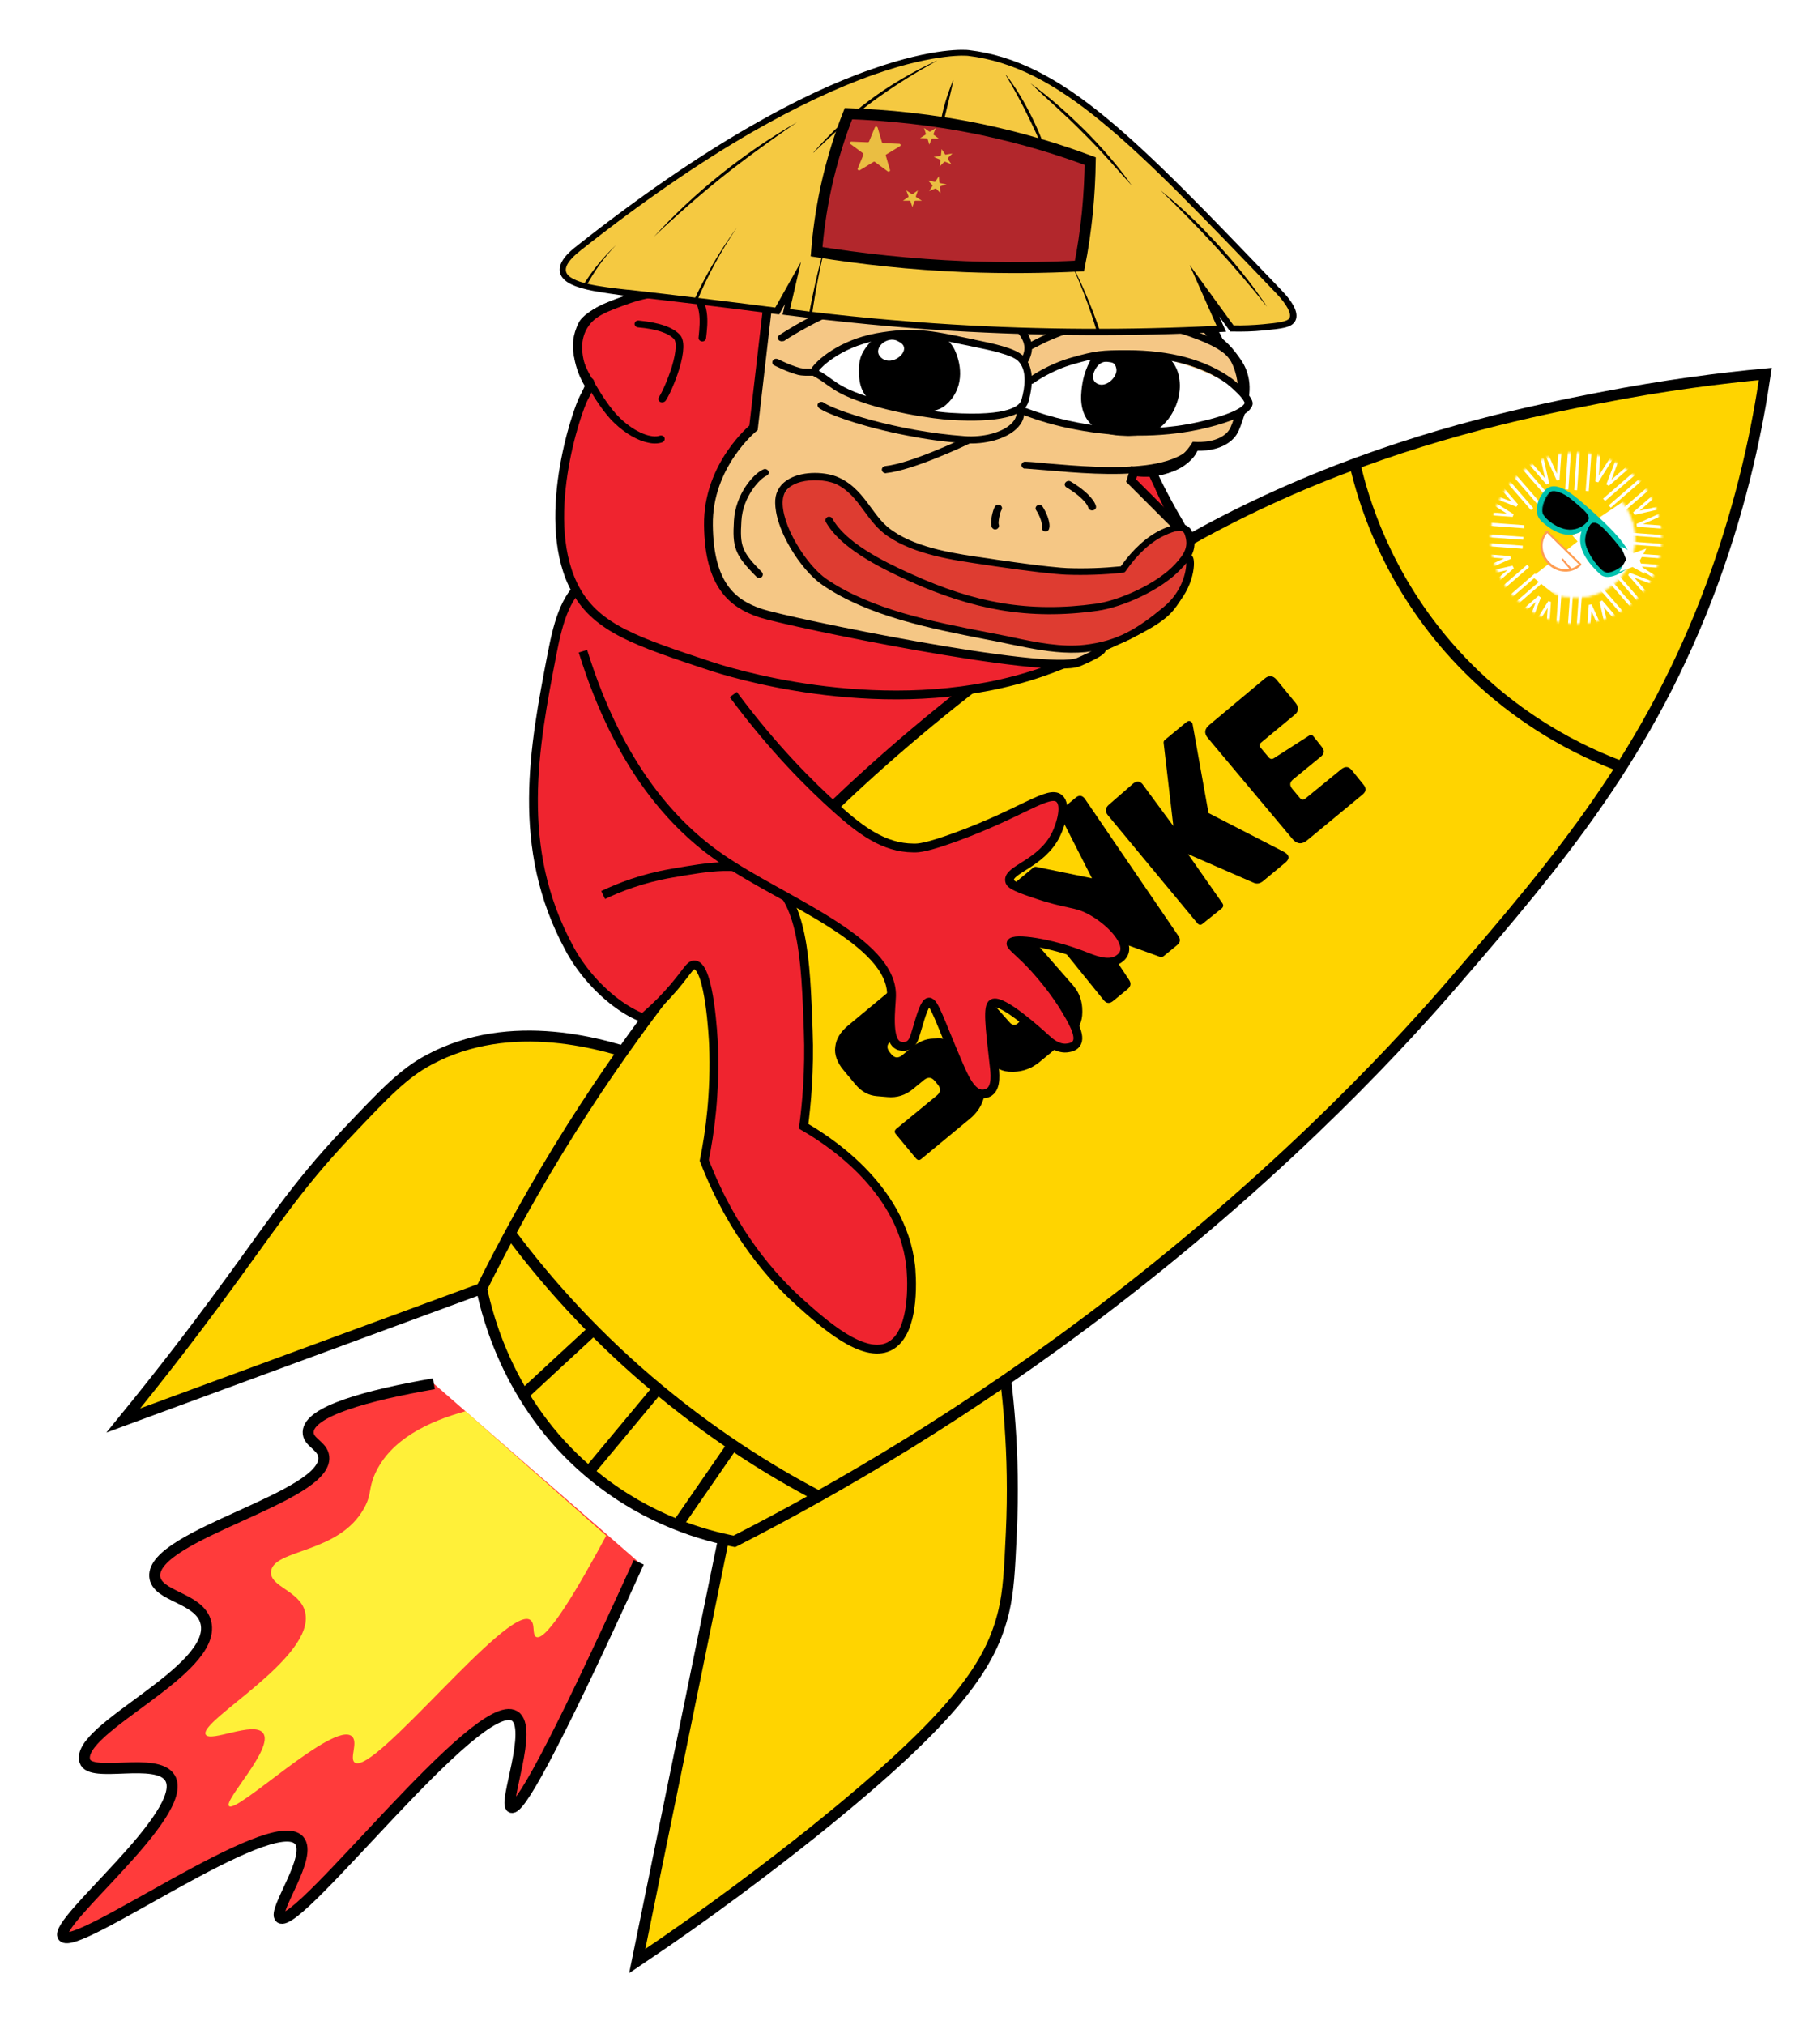 <?xml version="1.0" encoding="utf-8"?>
<!-- Generator: Adobe Illustrator 28.4.1, SVG Export Plug-In . SVG Version: 6.00 Build 0)  -->
<svg version="1.1" id="a" xmlns="http://www.w3.org/2000/svg" xmlns:xlink="http://www.w3.org/1999/xlink" x="0px" y="0px"
	 viewBox="0 0 828 921.2" style="enable-background:new 0 0 828 921.2;" xml:space="preserve">
<style type="text/css">
	.st0{fill:#EF242F;stroke:#000000;stroke-width:4;stroke-miterlimit:10;}
	.st1{fill:#FFD400;stroke:#000000;stroke-width:5;stroke-miterlimit:10;}
	.st2{fill:none;stroke:#000000;stroke-width:5;stroke-miterlimit:10;}
	.st3{fill:#34A328;stroke:#000000;stroke-width:5;stroke-miterlimit:10;}
	.st4{fill:#FF3B3B;stroke:#000000;stroke-width:5;stroke-miterlimit:10;}
	.st5{fill:#FFF039;}
	.st6{fill:#FFFFFF;filter:url(#Adobe_OpacityMaskFilter);}
	.st7{mask:url(#mask0_00000054236959440068693890000016436831439499054238_);}
	.st8{fill:#FFFFFF;}
	
		.st9{fill:#FFFFFF;filter:url(#Adobe_OpacityMaskFilter_00000159449900529742459780000014798847265215251850_);stroke:#FFFFFF;stroke-width:0.677;}
	.st10{mask:url(#mask1_00000113311548518973946810000013427162346677460366_);}
	.st11{fill-rule:evenodd;clip-rule:evenodd;fill:#FFFFFF;}
	.st12{fill:#01C1AE;}
	.st13{fill:#FE9D51;}
	.st14{fill:#FE9A54;}
	.st15{fill:#F5C785;stroke:#000000;stroke-width:4;stroke-miterlimit:10;}
	.st16{fill:#DE3C31;}
	.st17{fill:#F5C941;}
	.st18{fill:#B2272C;stroke:#000000;stroke-width:5;stroke-miterlimit:10;}
	.st19{fill:#EABE42;}
</style>
<g>
	<path class="st0" d="M314.6,438.8c-7.1,12.1-2.3,21.2-9.2,24.7c-10.5,5.4-33.6-9.5-45.7-30.9c-0.4-0.7-0.6-1.1-0.8-1.5
		c-24.7-45.6-15.9-91.3-7.8-133.4c3.1-16.2,6.7-28.1,16.9-34.6c12.9-8.2,29-2.9,43.8,1.4c82.6,23.9,105.3,9.5,136.9,38.8
		c6.6,6.1,24.8,23,19.8,36c-3.5,9-17.3,13.7-33.9,13.4c0,0-13.2,4.6-25.4,9.9c-14.8,6.5-22.1,31.8-45.9,50.1
		C341.6,429.4,324.7,421.6,314.6,438.8z"/>
	<g>
		<path class="st1" d="M289.9,892c14.1-69,28.2-137.9,42.3-206.9c41-24.7,82-49.3,123-74c3.2,20,6.6,49.7,4.9,86
			c-0.8,17.7-1.3,26.5-3.4,35.6c-5.6,23.4-19.8,46.9-86.9,100.7C350.2,849,323.4,869.5,289.9,892z"/>
		<path class="st1" d="M56.1,646.1c18.2-22.3,32.4-41,42-54c25.6-34.6,36-51.7,60-77c16.9-17.8,25.4-26.8,37-33
			c37.2-20.1,80-7.5,100,0c-25.3,34.7-50.7,69.3-76,104C164.8,606.1,110.5,626.1,56.1,646.1z"/>
		<path class="st1" d="M219.1,586.1c10.1-20.4,23.6-45.4,41-73c30.5-48.2,59-82.2,71-96c18.4-21.2,63.3-70.6,133-121
			c35.1-25.3,74.8-53.7,134-78c53.9-22.1,101.3-31.6,129-37c30.6-6,56.7-9.2,76-11c-3.4,23.4-10,56.8-24,95
			c-28.5,77.5-70.2,126.7-118,182c-18.9,21.9-72.3,81.8-156,146c-64.7,49.7-124.8,84.4-171,108c-13.9-2.7-38.8-9.6-63-29
			C232.3,641.1,221.9,599.3,219.1,586.1z"/>
		<g>
			<path d="M426.2,498.3c1.8-1.5,1.9-3.1,0.5-4.9l-1.4-1.7c-1.5-1.8-3.1-1.9-4.9-0.5l-5.1,4.2c-3.4,2.8-7.3,4-11.6,3.6l-4.7-0.4
				c-3.9-0.3-7.1-2.1-9.8-5.3l-5.5-6.6c-2.9-3.5-4.2-7.1-3.7-10.6c0.4-3.6,2.4-6.8,5.9-9.7l23-19.1c1.8-1.5,3.4-1.3,4.9,0.5l7,8.4
				c1.5,1.8,1.3,3.4-0.5,4.9l-15.1,12.5c-1.8,1.5-1.9,3.1-0.5,4.9l0.8,1c1.5,1.8,3.1,1.9,4.9,0.5l4.3-3.5c3.2-2.6,6.4-4,9.6-4.1
				l2.6-0.1c3.4-0.1,6.5,1.5,9.2,4.9l8.9,10.7c2.7,3.3,3.6,6.9,2.7,10.9c-0.9,3.9-3.1,7.3-6.5,10.1l-22,18.2
				c-0.9,0.8-1.7,0.7-2.5-0.2l-9.1-11c-0.8-0.9-0.7-1.7,0.2-2.5L426.2,498.3z"/>
			<path d="M440.5,422.7c-1.5-1.8-1.3-3.4,0.5-4.9l9.4-7.7c1.7-1.4,3.4-1.3,4.8,0.4l33,37.7c0.1,0.1,0.2,0.3,0.3,0.4
				c2.6,3.1,3.9,6.9,3.9,11.2l0,0.6c0,4.4-1.7,8-5.1,10.8l-14.3,11.8c-3.5,2.9-7.5,4.4-11.8,4.5l-0.8,0c-4.2,0.1-7.7-1.6-10.4-4.9
				c-0.1-0.1-0.2-0.3-0.3-0.4l-34.8-44.4c-0.7-0.9-0.6-1.7,0.3-2.4l9-7.4c0.9-0.7,1.7-0.7,2.4,0.2l32.7,36.8
				c1.2,1.4,2.5,1.5,3.7,0.5c0.3-0.2,0.5-0.5,0.8-0.8l3.8-4.7c1.2-1.5,1.2-2.9,0-4.3L440.5,422.7z"/>
			<path d="M500.1,425.2l13.5,20.4c1.1,1.6,0.9,3-0.6,4.3l-6.6,5.4c-1.6,1.3-3,1.2-4.3-0.4l0,0L462,405.3c-1.3-1.6-1.1-3,0.4-4.3
				l7.6-6.3c0.4-0.4,1-0.5,1.5-0.4l25.3,5.2l-14.1-27.7c-0.8-1.6-0.5-3,0.8-4.1l5.8-4.8c1.5-1.3,2.8-1.2,4,0.1
				c0.1,0.1,0.2,0.3,0.3,0.4l42.5,62.3c1.1,1.6,0.9,3-0.6,4.2l-6.1,5c-0.5,0.4-1.1,0.5-1.7,0.3L500.1,425.2z"/>
			<path d="M547.2,420.1c-0.9,0.8-1.7,0.7-2.5-0.2l-40.6-49c-1.5-1.8-1.3-3.4,0.4-4.9l10.8-9.4c0,0,0.1-0.1,0.1-0.1
				c1.7-1.4,3.2-1.3,4.5,0.3c0.1,0.1,0.1,0.2,0.2,0.3l13.7,18.6l-4.4-37.7c-0.1-0.6,0.1-1.1,0.6-1.5l9.7-8c1-0.8,1.8-0.7,2.5,0.1
				c0.2,0.3,0.4,0.6,0.4,1l7.2,40.2l34,17.5c0.9,0.5,1.5,0.9,1.9,1.4c0.9,1.1,0.6,2.4-1,3.7l-10,8.3c-1.4,1.2-2.9,1.5-4.4,0.8
				l-29.8-13l15.6,22.3c0.6,0.9,0.5,1.7-0.3,2.4L547.2,420.1z"/>
			<path d="M614.9,350.2l5.5,6.8c1.3,1.6,1.1,3-0.4,4.3l-25.3,20.9c-2.4,2-4.7,1.8-6.7-0.6l-38.4-45.8c-1.9-2.2-1.7-4.2,0.6-6.1
				l25.1-21c2-1.7,3.8-1.5,5.5,0.5l0,0l8.6,10.5c1.6,2,1.5,3.9-0.5,5.5l-15.1,12.5c-0.9,0.7-1,1.6-0.2,2.5l3.6,4.3
				c0.7,0.8,1.5,0.9,2.3,0.4l15.9-10.2c0.9-0.6,1.6-0.5,2.2,0.3l0,0l3.8,4.8c1.3,1.6,1.1,3-0.4,4.3l-12.7,10.4
				c-1.6,1.3-1.7,2.7-0.4,4.3l3.5,4.2c0.8,0.9,1.6,1,2.5,0.2l16.4-13.4C612.1,348.5,613.5,348.6,614.9,350.2L614.9,350.2z"/>
		</g>
		<path class="st2" d="M232.2,561c14.7,19.7,35.2,43.5,62.7,67c28.2,24.1,55.4,41,77.6,52.6"/>
		<path class="st2" d="M616.4,211c3.9,17,13.9,49.4,40.5,81c29.7,35.2,64.3,50.6,80.8,56.7"/>
		<path class="st3" d="M238.1,634.4c10.6-9.8,21.2-19.7,31.9-29.5"/>
		<path class="st3" d="M299.3,631.7c-10.5,12.6-20.9,25.1-31.4,37.7"/>
		<path class="st3" d="M333,657.7c-8.3,12-16.5,23.9-24.8,35.9"/>
		<path class="st4" d="M197.4,629.4c-30.4,5.3-56.8,12.5-57.2,21.9c-0.2,4.8,6.5,6.1,7.1,11.3c2,18.5-78.2,35.4-76.9,54.4
			c0.6,9.4,20.6,9.5,23.3,21.2c5,22-59.6,48.1-55.1,62.8c2.5,8.1,33-2.2,38.8,7.8c9.2,16-53.5,65.7-48.7,72
			c5.6,7.4,94.9-57.3,107.3-43.8c6.6,7.2-12.3,32.4-8.5,35.3c8,6,90.1-101.8,106.6-91.8c8.7,5.3-5.3,40.1-1.4,41.6
			c3.3,1.3,17.1-21.8,57.9-111.5"/>
		<path class="st5" d="M211.8,641.9c-17.1,4.7-34.2,12.9-41.2,28.5c-3.1,7-1.4,9.1-4.9,15.5c-11.4,20.9-41.3,18.6-42.4,28.9
			c-0.7,7,13.1,8.6,15.5,18.4c5.1,20.7-48.7,49.6-45.2,55.8c2.1,3.7,22-6.3,26.1-0.7c5.1,6.8-18.1,30.6-15.5,33.2
			c3.5,3.5,47.4-38.6,55.8-31.8c3.2,2.6-1.2,10.2,1.4,12c8.7,6,69.4-71.8,79.8-64.9c2.5,1.6,0.7,6.9,2.8,7.8
			c4.8,1.9,19.3-22.9,31.8-46.1"/>
		<g>
			<defs>
				<filter id="Adobe_OpacityMaskFilter" filterUnits="userSpaceOnUse" x="665.6" y="195.5" width="100.6" height="100.7">
					<feColorMatrix  type="matrix" values="1 0 0 0 0  0 1 0 0 0  0 0 1 0 0  0 0 0 1 0"/>
				</filter>
			</defs>
			
				<mask maskUnits="userSpaceOnUse" x="665.6" y="195.5" width="100.6" height="100.7" id="mask0_00000054236959440068693890000016436831439499054238_">
				
					<ellipse transform="matrix(0.755 -0.655 0.655 0.755 15.064 529.885)" class="st6" cx="717.4" cy="244.8" rx="38.9" ry="39.1"/>
			</mask>
			<g class="st7">
				<g>
					
						<rect x="729.4" y="220.7" transform="matrix(0.755 -0.655 0.655 0.755 36.631 540.985)" class="st8" width="27.1" height="1.4"/>
				</g>
				<g>
					
						<rect x="726.8" y="217.7" transform="matrix(0.755 -0.655 0.655 0.755 37.981 538.509)" class="st8" width="27.1" height="1.4"/>
				</g>
				<g>
					
						<rect x="732.9" y="224.7" transform="matrix(0.755 -0.655 0.655 0.755 34.859 544.236)" class="st8" width="27.1" height="1.4"/>
				</g>
				<g>
					<polygon class="st8" points="730.8,220.3 737.4,202.9 738.7,203.3 733.1,218.2 745.1,207.8 746,208.8 731.9,221 					"/>
				</g>
				<g>
					<polygon class="st8" points="743.6,234.2 743,233 757.1,220.8 758,221.8 745.9,232.3 761.4,228.8 761.7,230.1 					"/>
				</g>
				<g>
					
						<rect x="675.3" y="269.5" transform="matrix(0.755 -0.655 0.655 0.755 -8.58 517.454)" class="st8" width="27.1" height="1.4"/>
				</g>
				<g>
					
						<rect x="678" y="272.6" transform="matrix(0.755 -0.655 0.655 0.755 -9.929 519.93)" class="st8" width="27.1" height="1.4"/>
				</g>
				<g>
					
						<rect x="671.8" y="265.5" transform="matrix(0.755 -0.655 0.655 0.755 -6.808 514.203)" class="st8" width="27.1" height="1.4"/>
				</g>
				<g>
					<polygon class="st8" points="686.7,284.3 685.8,283.3 699.9,271 701,271.8 694.4,289.2 693.1,288.7 698.7,273.8 					"/>
				</g>
				<g>
					<polygon class="st8" points="674.6,270.8 673.7,269.7 685.8,259.3 670.2,262.8 669.9,261.4 688.1,257.3 688.7,258.5 					"/>
				</g>
				<g>
					
						<rect x="690.8" y="205.1" transform="matrix(0.755 -0.655 0.655 0.755 25.83 506.546)" class="st8" width="1.4" height="27.2"/>
				</g>
				<g>
					
						<rect x="687.8" y="207.7" transform="matrix(0.755 -0.655 0.655 0.755 23.362 505.2)" class="st8" width="1.4" height="27.2"/>
				</g>
				<g>
					
						<rect x="694.8" y="201.6" transform="matrix(0.755 -0.655 0.655 0.755 29.07 508.312)" class="st8" width="1.4" height="27.2"/>
				</g>
				<g>
					<polygon class="st8" points="672.4,223.8 672.9,222.5 687.8,228.2 677.3,216.1 678.3,215.2 690.6,229.4 689.9,230.5 					"/>
				</g>
				<g>
					<polygon class="st8" points="703.6,220.4 691.4,206.3 692.4,205.4 702.9,217.5 699.4,201.9 700.7,201.6 704.8,219.8 					"/>
				</g>
				<g>
					
						<rect x="739.7" y="259.4" transform="matrix(0.755 -0.655 0.655 0.755 2.221 551.893)" class="st8" width="1.4" height="27.2"/>
				</g>
				<g>
					
						<rect x="742.8" y="256.7" transform="matrix(0.755 -0.655 0.655 0.755 4.69 553.238)" class="st8" width="1.4" height="27.2"/>
				</g>
				<g>
					
						<rect x="735.7" y="262.8" transform="matrix(0.755 -0.655 0.655 0.755 -1.019 550.126)" class="st8" width="1.4" height="27.2"/>
				</g>
				<g>
					<polygon class="st8" points="753,275.7 740.7,261.6 741.4,260.5 758.9,267.2 758.4,268.4 743.5,262.7 754,274.8 					"/>
				</g>
				<g>
					<polygon class="st8" points="731.8,291.9 727.7,273.7 728.9,273.1 741.2,287.3 740.1,288.2 729.6,276.1 733.2,291.6 					"/>
				</g>
				<g>
					<polygon class="st8" points="665.9,243.6 666,242.2 693.1,244.2 693,245.5 					"/>
				</g>
				<g>
					<polygon class="st8" points="665.6,247.6 665.7,246.2 692.8,248.2 692.7,249.6 					"/>
				</g>
				<g>
					<polygon class="st8" points="666.3,238.3 666.4,236.9 693.5,238.9 693.4,240.3 					"/>
				</g>
				<g>
					<polygon class="st8" points="670.3,261.8 669.8,260.5 684.3,254 668.4,252.9 668.4,251.5 687.1,252.9 687.3,254.2 					"/>
				</g>
				<g>
					<polygon class="st8" points="669.5,233.8 669.6,232.4 685.5,233.6 672.1,225.1 672.8,223.9 688.6,233.9 688.2,235.1 					"/>
				</g>
				<g>
					<polygon class="st8" points="738.8,247.5 738.9,246.1 766,248.1 765.9,249.4 					"/>
				</g>
				<g>
					<polygon class="st8" points="739.1,243.4 739.2,242.1 766.3,244.1 766.2,245.4 					"/>
				</g>
				<g>
					<polygon class="st8" points="738.4,252.7 738.5,251.4 765.6,253.3 765.5,254.7 					"/>
				</g>
				<g>
					<polygon class="st8" points="744.7,239.6 744.5,238.3 761.5,230.7 762.1,231.9 747.5,238.4 763.5,239.6 763.4,241 					"/>
				</g>
				<g>
					<polygon class="st8" points="743.5,257.4 743.9,256.1 762.6,257.5 762.5,258.8 746.6,257.7 760,266.2 759.3,267.3 					"/>
				</g>
				<g>
					<polygon class="st8" points="712.5,295.8 714.4,268.7 715.7,268.8 713.9,295.9 					"/>
				</g>
				<g>
					<polygon class="st8" points="716.5,296.1 718.4,269 719.8,269.1 717.9,296.2 					"/>
				</g>
				<g>
					<polygon class="st8" points="707.2,295.4 709.1,268.3 710.5,268.4 708.6,295.5 					"/>
				</g>
				<g>
					<polygon class="st8" points="721.5,293.8 722.8,275.1 724.1,274.9 731.8,291.9 730.5,292.5 724,277.9 722.9,293.9 					"/>
				</g>
				<g>
					<polygon class="st8" points="694.4,289.2 704.4,273.4 705.6,273.8 704.3,292.5 703,292.4 704.1,276.5 695.6,289.9 					"/>
				</g>
				<g>
					<polygon class="st8" points="716.2,222.9 718,195.8 719.4,195.9 717.5,223 					"/>
				</g>
				<g>
					<polygon class="st8" points="712.1,222.6 714,195.5 715.4,195.6 713.5,222.7 					"/>
				</g>
				<g>
					<polygon class="st8" points="721.4,223.3 723.3,196.1 724.7,196.2 722.8,223.4 					"/>
				</g>
				<g>
					<polygon class="st8" points="708.2,218.5 700.5,201.5 701.8,200.9 708.3,215.5 709.4,199.5 710.8,199.6 709.5,218.3 					"/>
				</g>
				<g>
					<polygon class="st8" points="725.8,219 727.1,200.3 728.5,200.4 727.4,216.3 735.9,202.9 737,203.6 727.1,219.4 					"/>
				</g>
			</g>
			<defs>
				
					<filter id="Adobe_OpacityMaskFilter_00000075150954937819840760000011083161537816048541_" filterUnits="userSpaceOnUse" x="697.2" y="227.7" width="50.5" height="51">
					<feColorMatrix  type="matrix" values="1 0 0 0 0  0 1 0 0 0  0 0 1 0 0  0 0 0 1 0"/>
				</filter>
			</defs>
			
				<mask maskUnits="userSpaceOnUse" x="697.2" y="227.7" width="50.5" height="51" id="mask1_00000113311548518973946810000013427162346677460366_">
				
					<ellipse transform="matrix(0.755 -0.655 0.655 0.755 14.945 529.923)" style="fill:#FFFFFF;filter:url(#Adobe_OpacityMaskFilter_00000075150954937819840760000011083161537816048541_);stroke:#FFFFFF;stroke-width:0.677;" cx="717.3" cy="244.9" rx="26.6" ry="26.7"/>
			</mask>
			<g class="st10">
				<g>
					<path class="st11" d="M739.1,227.7l-23.7,15.9l2.3,2.7l-20.6,16l20.3,16.4l30.1-19.9l0.1-15.1L739.1,227.7z"/>
				</g>
			</g>
			<g>
				<path class="st12" d="M703.7,223.8c-3.3,3.7-5.1,9.5-1.4,12.8c12.5,11.3,19.1,2.5,21.6,0.1c-6.7,7.4-4.5,15.4,4.9,23.9
					c2.8,2.5,9.3-1.1,11.6-3.6c2.8-3.1-4-12-14.4-21.4C715.6,226.2,707.8,219.2,703.7,223.8z"/>
				<path class="st12" d="M700.9,236.7c-1.5-1.7-2.1-4-1.6-6.6c0.4-2.4,1.7-5,3.6-7.1c3.4-3.8,8.5-0.6,10.2,0.4
					c3.8,2.4,8.4,6.5,13.6,11.3c7.2,6.5,18.8,18.2,14.5,22.9c-2.3,2.6-9.6,6.9-13.1,3.7c-7.7-7-10.6-13.5-8.6-19.6
					c-3.9,2.2-9.9,3-18-4.4C701.3,237.2,701.1,237,700.9,236.7z M734.2,245.3c-2.2-2.6-5.2-5.6-8.9-9c-5.2-4.7-9.7-8.7-13.3-11
					c-4.6-2.9-6.4-2-7.4-0.8c0,0,0,0,0,0c-1.6,1.8-2.7,4-3.1,6c-0.3,1.5-0.2,3.7,1.6,5.3c10.8,9.8,16.7,3.7,19.5,0.7
					c0.2-0.2,0.4-0.5,0.6-0.7c0.4-0.4,1.1-0.4,1.5,0c0.4,0.4,0.4,1.1,0.1,1.5c-6,6.7-4.4,14,4.9,22.4c2.1,1.9,7.9-1.2,10.1-3.5
					C740.8,255,739.3,251.2,734.2,245.3z"/>
			</g>
			<g>
				<path class="st8" d="M704.7,256.1c4.2,4.1,10.6,4.3,14.4,0.5l-15.2-14.9C700.1,245.6,700.5,252,704.7,256.1z"/>
				<path class="st13" d="M703.6,255.8c-3.7-4.3-3.8-10.5-0.1-14.3c0.1-0.1,0.2-0.1,0.3-0.1c0.1,0,0.3,0,0.3,0.1l15.2,14.9
					c0.2,0.2,0.2,0.5,0,0.7c-1.9,1.9-4.5,3-7.4,2.9c-2.8-0.1-5.6-1.3-7.7-3.4C704.1,256.3,703.9,256,703.6,255.8z M703.9,242.5
					c-3.2,3.7-2.7,9.5,1.1,13.3l0,0c1.9,1.9,4.4,3,7,3.1c2.4,0.1,4.6-0.7,6.3-2.2L703.9,242.5z"/>
			</g>
			<g>
				<path class="st14" d="M714.3,259.1l-3.8-4.4c-0.1-0.2-0.1-0.4,0-0.6c0.2-0.1,0.4-0.1,0.6,0l3.8,4.4c0.1,0.2,0.1,0.4,0,0.6
					S714.4,259.3,714.3,259.1z"/>
			</g>
			<g>
				<path d="M721.9,249c-1.7-4.5,0.6-8.9,1.9-10.5c2.1-1.8,4.4,0.3,9.5,6.1c5,5.8,7.6,9.7,6.3,11.3c-2.4,2.6-7.2,5.1-9,4.3
					C728.7,259.6,724,254.7,721.9,249z"/>
				<path d="M726.7,257.1c-1.8-2.1-3.7-5-4.9-8.1c-1.7-4.5,0.5-8.9,1.9-10.6c2.2-1.9,4.8,0.5,9.6,6.1c5.7,6.5,7.6,9.9,6.3,11.5
					c-2.4,2.6-7.3,5.2-9.2,4.4C729.6,260.1,728.2,258.9,726.7,257.1z M722,249c2.1,5.6,6.8,10.5,8.6,11.3c1.8,0.7,6.6-1.8,8.9-4.3
					c1.1-1.4-0.8-4.9-6.3-11.2c-2.5-2.9-4.3-4.9-5.8-5.9c-1.5-1-2.5-1.1-3.5-0.2C722.5,240.2,720.3,244.5,722,249L722,249z"/>
			</g>
			<g>
				<path d="M711.4,240.5c4.2,1.2,8.9-0.4,11.1-3.8c1.3-1.9-1.5-4.3-6.6-8.6c-4.6-3.9-9.5-5.6-10.9-3.7c-2.6,2.6-3.7,7.3-3.1,9.1
					C702.4,235.1,706.1,239,711.4,240.5z"/>
				<path d="M703,235.4c-0.7-0.8-1.1-1.4-1.3-2c-0.6-1.8,0.5-6.5,3.1-9.2c0.3-0.4,0.8-0.7,1.5-0.8c2.2-0.3,6.1,1.5,9.5,4.5
					c5.1,4.3,8,6.7,6.6,8.7c-2.2,3.4-6.9,5.1-11.2,3.9l0-0.1l0,0.1C707.6,239.5,704.6,237.2,703,235.4z M721.4,233.3
					c-1.2-1.4-3.1-3-5.7-5.1c-3.4-2.9-7.2-4.7-9.4-4.4c-0.6,0.1-1.1,0.3-1.4,0.7c-2.6,2.5-3.7,7.2-3.1,9c0.6,1.7,4.3,5.6,9.5,7
					c4.2,1.2,8.8-0.4,11-3.8C723,235.7,722.6,234.6,721.4,233.3z"/>
			</g>
			<g>
				<path class="st8" d="M749,249.5L746,255l2.3,6l-5.6-3.1l-6,2.2l3.1-5.6l-2.3-6l5.6,3.1L749,249.5z"/>
			</g>
		</g>
	</g>
	<path class="st0" d="M274.4,407.1c7.1-3.4,17.7-7.6,31.1-9.9c17.3-3,31.8-5.6,43.1,1.4c16.9,10.5,17.9,37.5,19.1,69.9
		c0.7,18.7-0.8,33.9-2.1,43.8c9.2,5.3,44.6,26.9,48.7,63.5c0.2,1.7,3.1,30.5-9.9,36.7c-11.7,5.6-29.6-10.3-40.2-19.8
		c-12.5-11.2-30.8-31.3-43.8-64.9c2.5-12.3,5.1-30.6,4.2-52.9c-0.1-2.1-1.7-35.3-8.5-36c-2.5-0.3-3.9,4.2-12.4,13.4
		c-3.9,4.3-7.5,7.5-10.2,9.9"/>
	<path class="st0" d="M265.2,296.2c16.6,53.4,42,79.9,62.8,94.2c28.1,19.4,78,37.4,77.6,62.5c-0.1,5.1-2.3,20.1,3.1,22.6
		c1,0.5,2.9,0.7,4.5,0c2.4-1.1,2.9-4,4-7.5c1.9-6.5,3.6-12.1,5.4-12.2c2.4-0.2,5,8.7,13.4,28.2c2.8,6.5,5.9,13.3,10.6,13.6
		c0.3,0,2,0.1,3.5-0.9c3.4-2.4,2.6-8.7,2.1-12.7c-2-17.5-3-26.3-0.6-27.6c4.2-2.3,21.3,13.3,24.6,16.3c1.2,1.1,4.7,4.3,8.9,4
		c0.7-0.1,3.2-0.2,4.5-1.9c2.6-3.4-1.9-10.8-5.6-16.9c-6.4-10.3-14-18.2-15.5-19.8c-6.1-6.2-9-8-8.5-9.2c1.2-2.5,17.8-0.1,32.5,5.6
		c4.6,1.8,11.5,4.9,16.2,1.9c0.6-0.4,2.2-1.4,2.8-3.3c1.8-5.5-6.7-14.4-15.5-19.1c-7.2-3.8-9.9-2.2-26.1-7.8
		c-9.2-3.1-10.4-4.3-10.6-5.6c-0.9-5.2,14.6-7.6,21.2-21.2c2.2-4.6,4.8-13.3,1.4-16.2c-4.7-4.1-17,6.6-47.3,17.6
		c-13,4.7-16.7,5-19.1,4.9c-13.4-0.1-23.8-8-34.6-17.6c-12.3-11-29.3-27.9-47.3-52.2"/>
	<g>
		<g>
			<path class="st0" d="M262.2,268.8c9.7,17.1,27.6,23.1,60.8,34.1c7.2,2.4,73.8,23.8,138.9,6.5c15.9-4.2,28.1-9.8,44.9-17.5
				c19.5-8.9,23.6-12.9,26.8-17.3c9.2-12.5,7.1-29.7,3.1-36.2c-5.5-9.2-11.4-20.7-12.7-24.4c0,0,8.4,0.6,15-4.9
				c6.7-5.6,1.1-6.3,9.6-7.3c14.2-1.6,12.3-7,14.5-12.9c2.2-5.8,4.4-19.9-1.2-24.9c-1.5-1.4-2.7-3.2-2.7-3.2
				c-2.2-2.4-2.5-2.4-3.6-3.7c-1.7-2.2-1.2-2.8-2.9-5.3c-0.9-1.4-1.5-1.7-2.5-2.6c-0.7-0.7-1.1-1.2-1.3-1.5
				c-4.9-6.4-12.8-10.2-12.8-10.2c-1.8-0.8-4.4-1.9-7.8-2.6c-1-2.9-10.3-30.1-28.9-40.7c-3-1.7-8.8-4.8-17.1-5.7
				c-4-0.4-8.6,0.1-15.3,1.9c-15.5,4.2-29.5,13.7-29.5,13.7S427.4,86.7,408,78.7c-19.5-8-39.3,3.8-50.9,10.9
				c-17.3,10.4-28.4,23.8-33.2,30.1c-3.7,4.8-6.4,9.2-8.3,12.4c-0.8,0-1.9-0.1-3.2-0.1c-13.5-0.3-23.7,3.1-26.6,4.1
				c-10.1,3.6-16.4,5.8-20.1,11.7c-6.8,10.6,0.5,24.1,1.6,26c0,0,0.6-0.3,0.9-0.1c1,0.6-2,6.2-2.4,6.9
				C262.4,186.6,244.8,238.2,262.2,268.8z"/>
		</g>
		<g>
			<path d="M535.4,240.2c-0.5-0.1-0.9-0.3-1.1-0.8c-3.5-5.5-8.4-15.2-11.6-24.6c-0.3-0.8,0.2-1.7,1.1-2c0.9-0.3,1.9,0.2,2.2,1.1
				c3.1,9.1,7.9,18.6,11.3,23.9c0.5,0.8,0.2,1.7-0.6,2.2C536.2,240.2,535.8,240.3,535.4,240.2z"/>
		</g>
		<g>
			<g>
				<path class="st15" d="M350.5,128.1l-7.7,66.5c0,0-20.9,17-20.5,44.3c0.3,27.3,11,35.7,23.5,39.9c12.4,4.2,130.6,28.5,145,22.3
					c14.4-6.2,9.8-6.6,9.8-6.6s45.3-24,34.9-55l-20.9-20.9l1.3-4.2c0,0,18,4,27.8-11.4c2.6,0.1,11.1,0.3,16.1-5
					c1.6-1.7,2.3-3.6,3.6-7.4c2.2-6.4,4.8-14,1.6-21.9c-1.1-2.7-2.4-4.4-4.5-7.2c-4.4-5.7-6.8-6-11.5-11.8c-0.7-0.9-2.7-3.3-5.8-6.4
					c-0.5-0.5-0.9-0.9-1.4-1.4c-2.8-2.6-7.5-5.2-17.8-7.5c-22.2-4.8-50.2-11.2-73.2-5.5C450.5,129,396.3,92.9,350.5,128.1z"/>
			</g>
			<g>
				<path class="st8" d="M467.9,172.2c0,0,23.2-15.2,50.8-11.1c27.6,4.1,47.7,16.4,48.9,21c1.2,4.6-3.7,6.3-9.5,9
					c-5.8,2.7-48.2,11.8-92.7-3.3l-2-2.2c0,0-14,9.1-47.1,1.5c-33.2-7.6-44.3-17.8-44.3-17.8s12.7-22.4,47.1-17
					c34.5,5.4,39.1,7,43.2,9.5C466.5,164.4,467.9,172.2,467.9,172.2z"/>
			</g>
			<g>
				<path class="st16" d="M512.4,258.8c0,0-21.1,4.8-54.7-2.4c-33.6-7.1-40,0-56.7-18.1c-16.7-18.2-25.6-27.7-38-19.8
					c-3.3,2.1-5.5,4.6-6.9,7.4c-3.6,7.6,1.8,19.4,8.1,27.6c13,16.5,33.3,22.4,73.3,33.6c15.3,4.3,22.7,5.5,26.6,6.1
					c17.8,2.7,36.9,5.2,52.7-4.1c4.2-2.5,6.4-5.5,10.1-8.2c10.2-7.7,15.5-16.3,14-23.4c-1.5-7.1,1.4-17.3-3-18
					C533.8,238.8,519.4,244.8,512.4,258.8z"/>
			</g>
			<g>
				<path d="M466.9,294.5c-2.4-0.5-4.7-0.9-7-1.4c-1.6-0.3-3.2-0.7-4.7-1c-2.2-0.4-4.4-0.9-6.7-1.3c-25.1-4.9-53.5-10.5-74.3-24.7
					c-5-3.4-10.5-9.8-14.8-17.2c-6.3-10.9-6.9-18.1-6.7-21.5c0.3-4.2,2.5-7.5,6.5-9.7c6.6-3.6,16.8-3.1,22.4-0.5
					c6.8,3.1,10.8,8.4,14.6,13.6c3,4.1,5.8,7.9,10,10.7c11.9,8.1,28.7,10.4,43.5,12.5c1.3,0.2,2.6,0.4,3.9,0.6
					c22,3.2,29.6,3.7,31.9,3.8c8.1,0.3,16.3,0,24.4-0.8c5.5-7.8,11.9-13.6,18.5-16.7c3.7-1.7,8.9-3.7,12.1-1.4
					c1,0.7,1.6,1.6,2.1,2.9c1.4,4.1,0.9,7.4-0.5,10.2c0.3,0.2,0.5,0.5,0.7,1c1.2,2.8,0.1,15.8-11.1,25c-12.7,10.5-22,16.1-37.8,18
					C485,297.5,475.7,296.2,466.9,294.5z M376.1,218.9c-4.8-0.9-11.1-0.6-15.2,1.6c-3,1.6-4.6,4-4.8,7.1c-0.4,5.1,1.9,12.3,6.3,19.8
					c4,6.9,9.3,13.1,13.8,16.1c20.3,13.8,48.3,19.3,73,24.1c2.3,0.4,4.5,0.9,6.7,1.3c1.6,0.3,3.1,0.6,4.8,1
					c10.9,2.3,22.2,4.6,32.7,3.4c14.9-1.7,23.8-7.1,36-17.2c8.5-7,10.3-16.2,10.3-20c-0.7,0.9-1.5,1.8-2.3,2.6
					c-9,9.7-26.7,17.5-38.1,19.1c-15.6,2.2-30,2.1-44.2-0.3c-13.3-2.3-26.6-6.5-41.9-13.4c-14.1-6.4-31.1-15.2-37.5-26.7
					c-0.4-0.8-0.1-1.7,0.7-2.2c0.8-0.4,1.9-0.1,2.3,0.7c5.9,10.7,22.3,19.1,35.9,25.2c15,6.8,28,11,41,13.2
					c13.8,2.3,27.8,2.4,43,0.3c10.7-1.5,27.8-9.1,36-18c4.4-4.8,6.3-8.1,4.4-13.5c-0.2-0.6-0.5-1-0.9-1.3c-0.7-0.5-2.7-0.9-8.4,1.8
					c-6.2,2.9-12.3,8.5-17.6,16.2c-0.3,0.4-0.7,0.7-1.3,0.7c-8.5,0.9-17.2,1.2-25.7,0.9c-4.9-0.2-16.7-1.5-32.3-3.8
					c-1.3-0.2-2.6-0.4-3.9-0.6c-15.2-2.2-32.5-4.6-45-13.1c-4.6-3.1-7.8-7.4-10.8-11.5c-3.7-5.1-7.3-9.8-13.3-12.5
					C378.9,219.6,377.6,219.2,376.1,218.9z M540.9,255.4C540.9,255.4,540.8,255.4,540.9,255.4C540.8,255.4,540.9,255.4,540.9,255.4z
					"/>
			</g>
			<g>
				<path d="M564.6,178.8c-0.8-0.2-1.4-0.8-1.4-1.6c0-0.1,0.2-6.7-3.4-13.2c-3-5.4-14.3-9.4-18-10.7l-0.2-0.1
					c-13.5-4.8-26.7-6.4-40.3-4.8c-15,1.7-25,6.9-29.8,9.4c-1,0.5-1.8,0.9-2.4,1.2c-0.9,0.4-1.9,0.1-2.3-0.7
					c-0.4-0.8-0.1-1.8,0.8-2.1c0.5-0.2,1.3-0.6,2.2-1.1c5-2.6,15.4-8,31-9.8c14.2-1.6,28,0,42,5l0.2,0.1c4.4,1.6,16.2,5.8,19.8,12.2
					c4.1,7.3,3.8,14.5,3.8,14.8c0,0.9-0.8,1.6-1.8,1.5C564.8,178.8,564.7,178.8,564.6,178.8z"/>
			</g>
			<g>
				<path d="M489.4,195.4c-8.6-1.6-17-4-24.9-7.1c-0.9-0.3-1.3-1.3-0.9-2.1c0.4-0.8,1.4-1.2,2.3-0.9c25,9.6,54.4,12.2,78.7,6.8
					c18.1-4,21.2-7.6,21.7-8.8c-0.1-0.2-0.4-1.5-3.4-4.5c-2-2-4.2-3.8-4.8-4.3c-11.3-8.1-26.6-12.2-45.4-12.1
					c-11.1,0-13.7,0.2-24.2,3.2c-10.4,2.9-18.2,8.6-18.3,8.7c-0.7,0.5-1.8,0.4-2.4-0.3c-0.6-0.7-0.5-1.7,0.3-2.2
					c0.3-0.2,8.4-6.1,19.5-9.2c10.9-3.1,13.8-3.3,25.2-3.3c19.6,0,35.6,4.3,47.5,12.8c1,0.7,3.6,2.9,5.6,5.1
					c3.3,3.4,4.5,5.6,3.8,7.3c-0.9,2.5-4.2,4.8-10,6.9c-3.8,1.4-8.6,2.8-14.2,4C528,199.1,508.3,199,489.4,195.4z M566.2,183.4
					L566.2,183.4L566.2,183.4z"/>
			</g>
			<g>
				<path d="M466.1,213.2c-0.8-0.2-1.4-0.9-1.4-1.7c0.1-0.9,0.9-1.6,1.8-1.5c2.7,0.1,6.1,0.4,10,0.8c12.7,1.1,30.2,2.6,44.8,0.8
					c14.9-1.9,19.4-6.9,20.3-8.1c0-0.3,0.2-0.6,0.4-0.9c0.7-0.7,1.6-0.7,2.1-0.5c0.7,0.3,1.1,1,1,1.7c-0.3,1.6-5.2,8.6-23.4,10.9
					c-15,1.9-32.7,0.3-45.6-0.8c-3.9-0.3-7.3-0.6-9.9-0.8C466.2,213.2,466.1,213.2,466.1,213.2z"/>
			</g>
			<g>
				<path d="M412.9,188.3c-6-1.2-12.7-2.7-19.1-4.8c-10.5-3.4-13.9-5.9-17.6-8.5c-1.8-1.3-3.6-2.6-6.4-4.1c-0.2,0-0.5,0-0.8,0
					c-1.6,0-3.9,0.1-6-0.4c-5.2-1.4-10.5-4.2-10.8-4.3c-0.8-0.4-1.1-1.4-0.6-2.2c0.5-0.8,1.5-1,2.4-0.6c0.1,0,5.2,2.7,10,4
					c1.6,0.4,3.6,0.3,5,0.3c0,0,0.1,0,0.1,0c2.1-3.6,12.6-13,29.5-16.1c16.7-3,25.3-1.2,41,2.1l2,0.4c0.7,0.1,1.5,0.3,2.2,0.5
					c7.7,1.6,18.3,3.7,21.9,7.5c4.1,4.2,4.8,11.3,2.2,20.6c-1.9,6.8-13.9,9.6-35.7,8.3C429.1,190.8,421.7,190,412.9,188.3z
					 M372.5,168.6c2.5,1.4,4.3,2.7,5.9,3.9c3.5,2.5,6.6,4.7,16.6,8c15.6,5,32.4,7,37.6,7.3c27,1.7,31.4-3.5,32.1-5.9
					c1.6-5.7,2.7-13.3-1.4-17.6c-2.9-3-13.7-5.2-20.1-6.5c-0.8-0.2-1.6-0.3-2.3-0.5l-2-0.4c-15.7-3.3-23.5-4.9-39.6-2.1
					c-9.2,1.7-15.9,5.2-19.9,7.9C375.6,165.2,373.4,167.5,372.5,168.6z M369.6,170.7C369.6,170.7,369.6,170.7,369.6,170.7
					C369.6,170.7,369.6,170.7,369.6,170.7z M371.5,167.9C371.5,167.9,371.5,167.9,371.5,167.9C371.5,167.9,371.5,167.9,371.5,167.9z
					 M371.5,167.9C371.5,167.9,371.5,167.9,371.5,167.9C371.5,167.9,371.5,167.9,371.5,167.9z M371.5,167.9
					C371.5,167.9,371.5,167.9,371.5,167.9C371.5,167.9,371.5,167.9,371.5,167.9z M371.5,167.9C371.5,167.9,371.5,167.9,371.5,167.9
					C371.5,167.9,371.5,167.9,371.5,167.9z M371.5,167.9C371.5,167.9,371.5,167.9,371.5,167.9C371.5,167.9,371.5,167.9,371.5,167.9z
					"/>
			</g>
			<g>
				<path d="M412.6,198.1c-20.7-4-36.4-9.8-40-12.5c-0.7-0.6-0.9-1.6-0.3-2.2c0.6-0.7,1.7-0.8,2.4-0.3c4.6,3.4,32.8,13,64.2,15.3
					c8.4,0.6,16.9-1.6,21.1-5.6c1.9-1.8,2.7-3.8,2.5-5.9c-0.1-0.9,0.6-1.7,1.5-1.8c0.9-0.1,1.8,0.5,1.9,1.4c0.4,3.1-0.8,6-3.4,8.5
					c-4.9,4.7-14.3,7.3-23.8,6.6C429.5,201,420.7,199.7,412.6,198.1z"/>
			</g>
			<g>
				<path d="M402.6,215.2c-0.7-0.1-1.3-0.7-1.4-1.4c-0.1-0.9,0.6-1.7,1.5-1.8c11.9-1.2,36.4-13,36.7-13.1c0.8-0.4,1.9-0.1,2.3,0.7
					c0.4,0.8,0.1,1.7-0.7,2.2c-1,0.5-25.4,12.1-37.9,13.4C403,215.3,402.8,215.3,402.6,215.2z"/>
			</g>
			<g>
				<path d="M355.2,155.2c-0.4-0.1-0.8-0.3-1-0.6c-0.6-0.7-0.4-1.7,0.4-2.2c0.8-0.5,18.6-12.6,37-17.1c18-4.5,35.8-1.5,37.2-1.2
					c1.6,0.2,22.1,2.6,31.5,10c8.9,7,11.2,13.5,7.5,20.3c-0.4,0.8-1.5,1.1-2.3,0.7c-0.9-0.4-1.2-1.4-0.8-2.1c2.1-3.8,3-8.8-6.7-16.4
					c-8.7-6.9-29.5-9.2-29.7-9.3c0,0-0.1,0-0.1,0c-0.2,0-18.1-3.2-35.7,1.2c-17.7,4.4-35.7,16.5-35.8,16.6
					C356.2,155.2,355.7,155.3,355.2,155.2z"/>
			</g>
			<g>
				<path d="M496.4,232.1c-0.6-0.1-1.2-0.6-1.3-1.2c-0.5-2-4.1-5.8-9.9-9.2c-0.8-0.5-1.1-1.5-0.5-2.2c0.5-0.7,1.6-1,2.4-0.5
					c6.1,3.6,10.6,7.9,11.5,11.2c0.2,0.9-0.3,1.7-1.3,1.9C496.9,232.2,496.6,232.2,496.4,232.1z"/>
			</g>
			<g>
				<path d="M475.3,241.7C475.3,241.7,475.3,241.7,475.3,241.7c-1-0.2-1.5-1.1-1.3-1.9c0.4-1.7-1.2-5.7-2.6-7.7
					c-0.5-0.7-0.3-1.7,0.5-2.2c0.8-0.5,1.9-0.2,2.4,0.5c0.8,1.2,1.7,3,2.3,4.6c0.8,2.3,1.1,4.1,0.7,5.4
					C477.1,241.4,476.2,241.9,475.3,241.7z"/>
			</g>
			<g>
				<path d="M452.5,240.8c-0.6-0.1-1-0.5-1.3-1c-0.9-2.1,0.4-7.8,1.5-9.5c0.5-0.7,1.6-1,2.4-0.5c0.8,0.5,1,1.5,0.5,2.2
					c-0.7,1.1-1.6,5.7-1.2,6.6c0.3,0.8-0.1,1.7-1,2.1C453.2,240.8,452.9,240.8,452.5,240.8z"/>
			</g>
			<g>
				<path d="M500,162.1c-1.1-0.1-2.6,3-2.9,3.7c-2,4.1-2.8,7.5-3.3,12c-1.4,12.7,6.1,19.1,19,18.6c3.7-0.1,8.6-0.2,11.9-2.1
					c9.8-5.9,14.5-23.1,5.2-31c-2.1-1.8-6.9-1.3-9.5-1.2c-7.2,0.1-14.4-0.9-21.2,1.5"/>
			</g>
			<g>
				<path d="M505.8,197.7c-3.8-0.7-7-2.3-9.3-4.6c-3.7-3.6-5.2-8.8-4.5-15.4c0.5-5,1.5-8.5,3.4-12.5c1.4-3,2.8-4.9,4.8-4.7
					c0.5,0,1,0.3,1.3,0.7c4.6-1.1,9.3-0.9,13.9-0.8c1.7,0,3.4,0.1,5,0.1c0.4,0,0.9,0,1.4,0c2.9-0.1,7-0.3,9.3,1.7
					c4.2,3.5,6.1,8.9,5.6,15.2c-0.7,7.6-5.1,15-11,18.5c-3.5,2.1-8.2,2.2-12,2.4l-0.8,0C510.4,198.2,508,198.1,505.8,197.7z
					 M499.5,165.2c-0.2,0.4-0.4,0.8-0.7,1.3c-1.8,3.6-2.6,6.8-3.1,11.5c-0.6,5.6,0.6,9.9,3.5,12.8c2.9,2.8,7.6,4.2,13.6,4l0.8,0
					c3.4-0.1,7.6-0.3,10.2-1.8c5-3,8.7-9.4,9.3-16c0.5-5.2-1.1-9.6-4.4-12.4c-1.2-1-4.5-0.9-6.7-0.8c-0.5,0-1.1,0-1.5,0
					c-1.7,0-3.5,0-5.2-0.1c-5.4-0.1-10.6-0.3-15.4,1.4C499.8,165.2,499.6,165.2,499.5,165.2z"/>
			</g>
			<g>
				<path class="st8" d="M503.9,164.6c-1.9-0.2-3.4,0.4-4.9,2.3c-1.9,2.5-3.1,6.9,1.3,8c3.7,0.8,8.1-3.7,7.6-7.1
					C507.3,164.8,506.1,164.9,503.9,164.6z"/>
			</g>
			<g>
				<path d="M400.6,154.3c0.1,0.2-3.4,2.5-3.7,2.8c-2.8,3.2-4.2,5.7-4.4,9.9c-0.7,15.2,7.3,16.7,21.4,18.2c5,0.5,10.8,1.5,14.9-2.1
					c7.1-6.2,7.1-15.5,3.7-23c-0.8-1.9-2.4-4.1-4.6-4.8c-5.7-1.7-11.9-2.1-17.7-2.6c-2-0.2-4.7,1.7-6.7,1.6
					C402.8,154.2,400.6,154.2,400.6,154.3z"/>
				<path d="M405.3,185.7c-3.4-0.7-6.3-1.6-8.6-3.1c-4.4-2.9-6.3-7.9-5.9-15.7c0.2-4.7,1.9-7.5,4.8-10.9c0.2-0.3,0.5-0.5,1.8-1.4
					c0.6-0.4,1.4-1,1.8-1.3c0,0,0.1-0.1,0.1-0.1c0.6-0.7,1.2-0.7,2.6-0.7c0.4,0,1.3,0,1.9,0c0.6,0,1.6-0.3,2.5-0.7
					c1.4-0.5,2.8-1,4.2-0.9c6,0.5,12.2,1,18.1,2.7c3.2,0.9,5,4,5.8,5.7c3.4,7.4,4.1,17.8-4.1,24.9c-4.4,3.8-10.5,3.2-15.3,2.6
					c-0.4,0-0.7-0.1-1-0.1C410.7,186.5,407.8,186.2,405.3,185.7z M398.3,158.2c-2.5,2.9-3.8,5-3.9,8.8c-0.6,13.7,6,15,19.8,16.5
					c0.4,0,0.7,0.1,1.1,0.1c4.5,0.5,9.2,1,12.4-1.8c6.8-5.9,6.1-14.8,3.2-21.1c-0.9-2.1-2.2-3.5-3.5-3.8c-5.5-1.6-11.5-2.1-17.3-2.5
					c-0.6,0-1.7,0.3-2.6,0.7c-1.3,0.5-2.7,1-4.1,0.9c-0.4,0-1.3,0-1.9,0c-0.1,0.1-0.3,0.2-0.4,0.3c-0.5,0.3-1,0.7-1.6,1.1
					C399.1,157.7,398.5,158.1,398.3,158.2z M398.4,158.2C398.4,158.2,398.4,158.2,398.4,158.2C398.4,158.2,398.4,158.2,398.4,158.2z
					 M398.9,154.8C398.9,154.8,398.9,154.8,398.9,154.8C398.9,154.8,398.9,154.8,398.9,154.8z M398.9,154.8
					C398.9,154.8,398.9,154.8,398.9,154.8C398.9,154.8,398.9,154.8,398.9,154.8z M398.8,154.3c0,0.2,0,0.3,0.1,0.5c0,0,0,0,0,0
					C398.9,154.7,398.8,154.5,398.8,154.3z"/>
			</g>
			<g>
				<path class="st8" d="M408.5,155.2c-4.9-2.8-12.2,3.6-7.5,7.6c5.2,4.4,14.3-3.8,8.4-7.1"/>
			</g>
			<g>
				<path d="M345,262.8c-0.3-0.1-0.7-0.2-0.9-0.5c-10.1-10.1-10.9-13.6-10.2-25.5c0.7-12.1,9-21.5,13.4-23.3c0.9-0.4,1.9,0,2.3,0.8
					c0.4,0.8,0,1.8-0.9,2.1c-2.9,1.2-10.8,9.4-11.4,20.6c-0.7,11.2,0,13.9,9.3,23.2c0.6,0.6,0.6,1.7-0.1,2.3
					C346.1,262.8,345.5,263,345,262.8z"/>
			</g>
		</g>
		<g>
			<path d="M295.1,201.4c-4.8-0.9-10.5-4.1-15.6-9c-5-4.7-9.5-12.3-11.2-15.1l-0.3-0.5c-2.9-4.7-5.5-9.4-6.7-14.2
				c-1.3-5.3-0.7-10.3,1.9-15.7c1.6-3.2,6.1-6.4,13.6-9.4c5.9-2.3,13.2-4.5,20.7-6c4.1-0.8,7.9-1.4,10.9-1.6c4.7-0.3,6,0.2,6.8,0.8
				c7.9,6.4,6.9,15.7,6,23.2c-0.1,0.9-0.9,1.5-1.9,1.4c-0.9-0.1-1.6-0.9-1.5-1.7c0.9-8.6,1.2-15.5-4.8-20.5
				c-2.1-0.8-16.3,0.9-30,5.5c-9.1,3-15.2,6.5-16.6,9.5c-4.8,10-1.3,17.2,4.7,27.1l0.3,0.5c1.6,2.7,6,10,10.7,14.5
				c7.2,6.9,14.5,9.2,18,8c0.9-0.3,1.9,0.1,2.2,0.9c0.3,0.8-0.1,1.7-1,2.1C299.5,201.8,297.4,201.9,295.1,201.4z"/>
		</g>
		<g>
			<path d="M300.9,183c-0.2,0-0.4-0.1-0.6-0.2c-0.8-0.5-1-1.5-0.5-2.2c1.4-2.1,4-7.9,5.8-13.6c2.3-7.6,2.1-11.5,1.1-12.7
				c-2.5-2.8-8.2-4.7-16.5-5.4c-0.9-0.1-1.6-0.9-1.5-1.7c0.1-0.9,0.9-1.5,1.9-1.4c9.4,0.9,15.7,3.1,18.8,6.6c2.1,2.4,2,7.6-0.4,15.5
				c-1.9,6.1-4.6,12.1-6.2,14.4C302.3,182.9,301.6,183.1,300.9,183z"/>
		</g>
		<g>
			<g>
				<g>
					<path class="st17" d="M263.4,112.8c120.8-95.5,177.2-88.7,177.2-88.7c42,5.1,75.1,39.6,141.2,108.7c2.4,2.5,8.2,9,6.1,12.7
						c-1.3,2.3-5.3,2.7-13.3,3.5c-6,0.6-10.9,0.6-14.2,0.5c-4.2-5.7-8.3-11.4-12.5-17.2c2.6,5.8,5.1,11.5,7.7,17.3
						c-37,1.9-78,2.2-122.3-0.5c-26.7-1.6-52-4.1-75.7-7.2c1-4.4,2.1-8.7,3.1-13.1c-2.4,4.2-4.8,8.5-7.1,12.7
						c-29.5-3.8-52.3-6.5-67.7-8.2c-13-1.5-28.1-3.1-29.6-9.4C255.1,119.6,260.5,115.1,263.4,112.8z"/>
				</g>
				<g>
					<path d="M269.8,132.3c-7.8-1.5-13.9-3.8-15-8.2c-1.2-4.7,3.8-9.3,7.7-12.3c27.6-21.8,54.1-40.1,78.8-54.3
						c19.8-11.4,38.4-20.2,55.5-26.1c28.2-9.9,42.6-8.8,44-8.6l0,0c42.6,5.1,75.8,39.9,142.1,109.1c6,6.2,8.1,11,6.3,14.2
						c-1.7,3-6.2,3.4-14.4,4.2c-4.8,0.5-9.6,0.6-14.4,0.5l-0.7,0l-5-6.8l3.1,6.9l-2,0.1c-40.7,2.1-81.9,1.9-122.5-0.5
						c-25.2-1.5-50.7-4-75.8-7.2l-1.5-0.2l1.1-4.8l-2.6,4.7l-1-0.1c-23.6-3-46.4-5.8-67.7-8.2l-0.4,0
						C279.9,133.9,274.5,133.2,269.8,132.3z M263.4,112.8l0.9,1c-1.9,1.5-7.7,6.1-6.8,9.7c1.3,5.3,16.1,7,28,8.3l0.4,0
						c21.1,2.4,43.5,5.1,66.8,8.1l11.7-20.8l-5,21.5c24.5,3.2,49.4,5.5,74,7c39.8,2.4,80.2,2.6,120.1,0.6l-12.3-27.7l20,27.5
						c4.4,0.1,8.9-0.1,13.3-0.5c7.3-0.7,11.2-1.2,12.1-2.8c1.1-2-1.1-6.1-5.9-11.2C514.9,64.9,481.9,30.4,440.4,25.4
						c-0.1,0-3.7-0.4-10.6,0.5c-6.5,0.8-17.4,2.8-32.4,8.1c-16.8,5.9-35.3,14.7-54.9,25.9C318,74,291.7,92.1,264.3,113.8
						L263.4,112.8z"/>
				</g>
			</g>
			<g>
				<path d="M362.6,55.6c-7.2,4.9-14.4,10-21.4,15.2c-12.6,9.3-24.6,19.3-36.1,29.8c-1.9,1.7-3.9,3.5-5.7,5.3c0,0-1.9,1.8-1.9,1.8
					C315.7,87.7,338.5,69.4,362.6,55.6L362.6,55.6z"/>
			</g>
			<g>
				<path d="M426.1,27.7c-9,5-17.8,10.4-26.1,16.3c-7.7,5.5-15,11.5-21.9,17.9c-1.5,1.4-3.3,3-4.8,4.5c-0.8,0.7-2.4,2.3-3.1,3
					c0,0-0.1-0.1-0.1-0.1c7.6-8.7,16.1-16.7,25.5-23.7c9.4-7,19.7-13,30.5-18C426.1,27.6,426.1,27.7,426.1,27.7L426.1,27.7z"/>
			</g>
			<g>
				<path d="M457.7,34.1c4.9,6.3,8.8,13.2,12.3,20.3c3.4,7.1,6.3,14.4,8,22c0,0-0.1,0-0.1,0c-2.7-7.3-5.8-14.5-9.2-21.5
					c-3.4-7.1-7.1-14-11.1-20.7L457.7,34.1L457.7,34.1z"/>
			</g>
			<g>
				<path d="M433.7,36.6c-0.8,4.2-2.3,10-3.3,14.2c-1.1,4.2-2.3,10-3.6,14.1c0,0-0.1,0-0.1,0c0.6-7.3,2-14.5,4.3-21.4
					c0.8-2.3,1.6-4.6,2.6-6.9C433.6,36.6,433.7,36.6,433.7,36.6L433.7,36.6z"/>
			</g>
			<g>
				<path d="M468.8,37.9c9,6.5,17.2,13.9,25,21.6c7.7,7.8,14.9,16,21.1,24.9c-7.1-7.8-14.4-16.4-22.2-24
					C485.2,52.7,476.5,45.2,468.8,37.9L468.8,37.9z"/>
			</g>
			<g>
				<path d="M485.3,115.7c6.1,11.4,11.2,23.2,15.3,35.4l-1.4,0.4C495.6,139.2,491,127.2,485.3,115.7
					C485.3,115.7,491,127.2,485.3,115.7z"/>
			</g>
			<g>
				<path d="M335.3,103.4c-7.3,10.8-13.5,22.2-18.4,34l-1.3-0.5C321,125.2,327.6,113.9,335.3,103.4
					C335.3,103.4,327.6,113.9,335.3,103.4z"/>
			</g>
			<g>
				<path d="M280.3,111.4c-5.5,5.7-10.1,12.1-13.7,19l-1.3-0.6C269.4,123.1,274.5,116.9,280.3,111.4
					C280.3,111.4,274.5,116.9,280.3,111.4z"/>
			</g>
			<g>
				<path d="M376.7,106.5c-3.1,12.4-5.6,24.8-7.4,37.4l-1.4-0.2C370.2,131.2,373.1,118.7,376.7,106.5
					C376.7,106.5,373.1,118.7,376.7,106.5z"/>
			</g>
			<g>
				<path d="M528,86.6c7.1,5.7,13.8,11.8,20.1,18.3c9.4,9.7,18.2,19.9,25.8,30.9c0,0,1.3,1.8,1.3,1.8l1.2,1.9
					C561.8,121.1,545.1,103,528,86.6L528,86.6z"/>
			</g>
			<g>
				<path class="st18" d="M386,51.7c-3.8,9.5-7.4,20.8-10.2,33.5c-2.3,10.7-3.6,20.5-4.3,29.3c20,3.2,42.7,5.8,67.6,6.8
					c18.6,0.7,36,0.5,52-0.3c1.5-7.4,2.7-15.6,3.6-24.3c0.8-8.3,1.2-16.2,1.3-23.4c-13.8-5.2-30.3-10.3-49.1-14.3
					C423.9,54.2,403.2,52.3,386,51.7z"/>
				<g>
					<path class="st19" d="M403,70.8l1.9,6.5c0.2,0.6-0.6,1-1.1,0.6l-5.7-4.2c-0.2-0.2-0.5-0.2-0.8,0l-6.1,3.7
						c-0.5,0.3-1.2-0.2-1-0.7l2.6-6.3c0.1-0.3,0-0.5-0.2-0.7l-5.7-4.2c-0.5-0.4-0.2-1.1,0.5-1.1l7.3,0.3c0.3,0,0.6-0.1,0.7-0.4
						l2.6-6.3c0.2-0.6,1.1-0.5,1.3,0.1l1.9,6.5c0.1,0.3,0.3,0.4,0.6,0.5l7.3,0.3c0.6,0,0.9,0.8,0.3,1.1l-6.1,3.7
						C403,70.3,402.9,70.6,403,70.8L403,70.8z"/>
					<path class="st19" d="M427.2,63.1l-2.9-0.1c-0.2,0-0.4,0.1-0.5,0.3l-1,2.5l-0.8-2.6c-0.1-0.2-0.2-0.3-0.5-0.3l-2.9-0.1l2.4-1.5
						c0.2-0.1,0.3-0.3,0.2-0.5l-0.8-2.6l2.3,1.6c0.2,0.1,0.4,0.1,0.6,0l2.4-1.5l-1,2.6c-0.1,0.2,0,0.4,0.2,0.5L427.2,63.1
						L427.2,63.1z"/>
					<path class="st19" d="M432.8,74.7l-2.7-1.1c-0.2-0.1-0.4,0-0.6,0.1l-2,2l0.3-2.7c0-0.2-0.1-0.4-0.3-0.5l-2.7-1.1l2.9-0.5
						c0.2,0,0.4-0.2,0.4-0.4l0.3-2.7l1.5,2.3c0.1,0.2,0.3,0.3,0.5,0.2l2.9-0.5l-2,2c-0.1,0.1-0.2,0.4-0.1,0.5L432.8,74.7L432.8,74.7
						z"/>
					<path class="st19" d="M427.9,84.7c-0.2,0.1-0.3,0.3-0.3,0.5l0.3,2.7l-1.9-2c-0.1-0.1-0.4-0.2-0.6-0.1l-2.7,1.1l1.5-2.3
						c0.1-0.2,0.1-0.4-0.1-0.5l-1.9-2l2.9,0.6c0.2,0,0.4,0,0.5-0.2l1.5-2.3l0.3,2.7c0,0.2,0.2,0.4,0.4,0.4l2.9,0.6L427.9,84.7
						L427.9,84.7z"/>
					<path class="st19" d="M419.4,91.3l-2.9,0c-0.2,0-0.4,0.1-0.5,0.3l-0.9,2.6l-0.9-2.6c-0.1-0.2-0.3-0.3-0.5-0.3l-2.9,0l2.3-1.6
						c0.2-0.1,0.2-0.3,0.2-0.5l-1-2.6l2.4,1.6c0.2,0.1,0.4,0.1,0.6,0l2.3-1.6l-0.9,2.6c-0.1,0.2,0,0.4,0.2,0.5L419.4,91.3
						L419.4,91.3z"/>
				</g>
			</g>
		</g>
	</g>
</g>
</svg>

